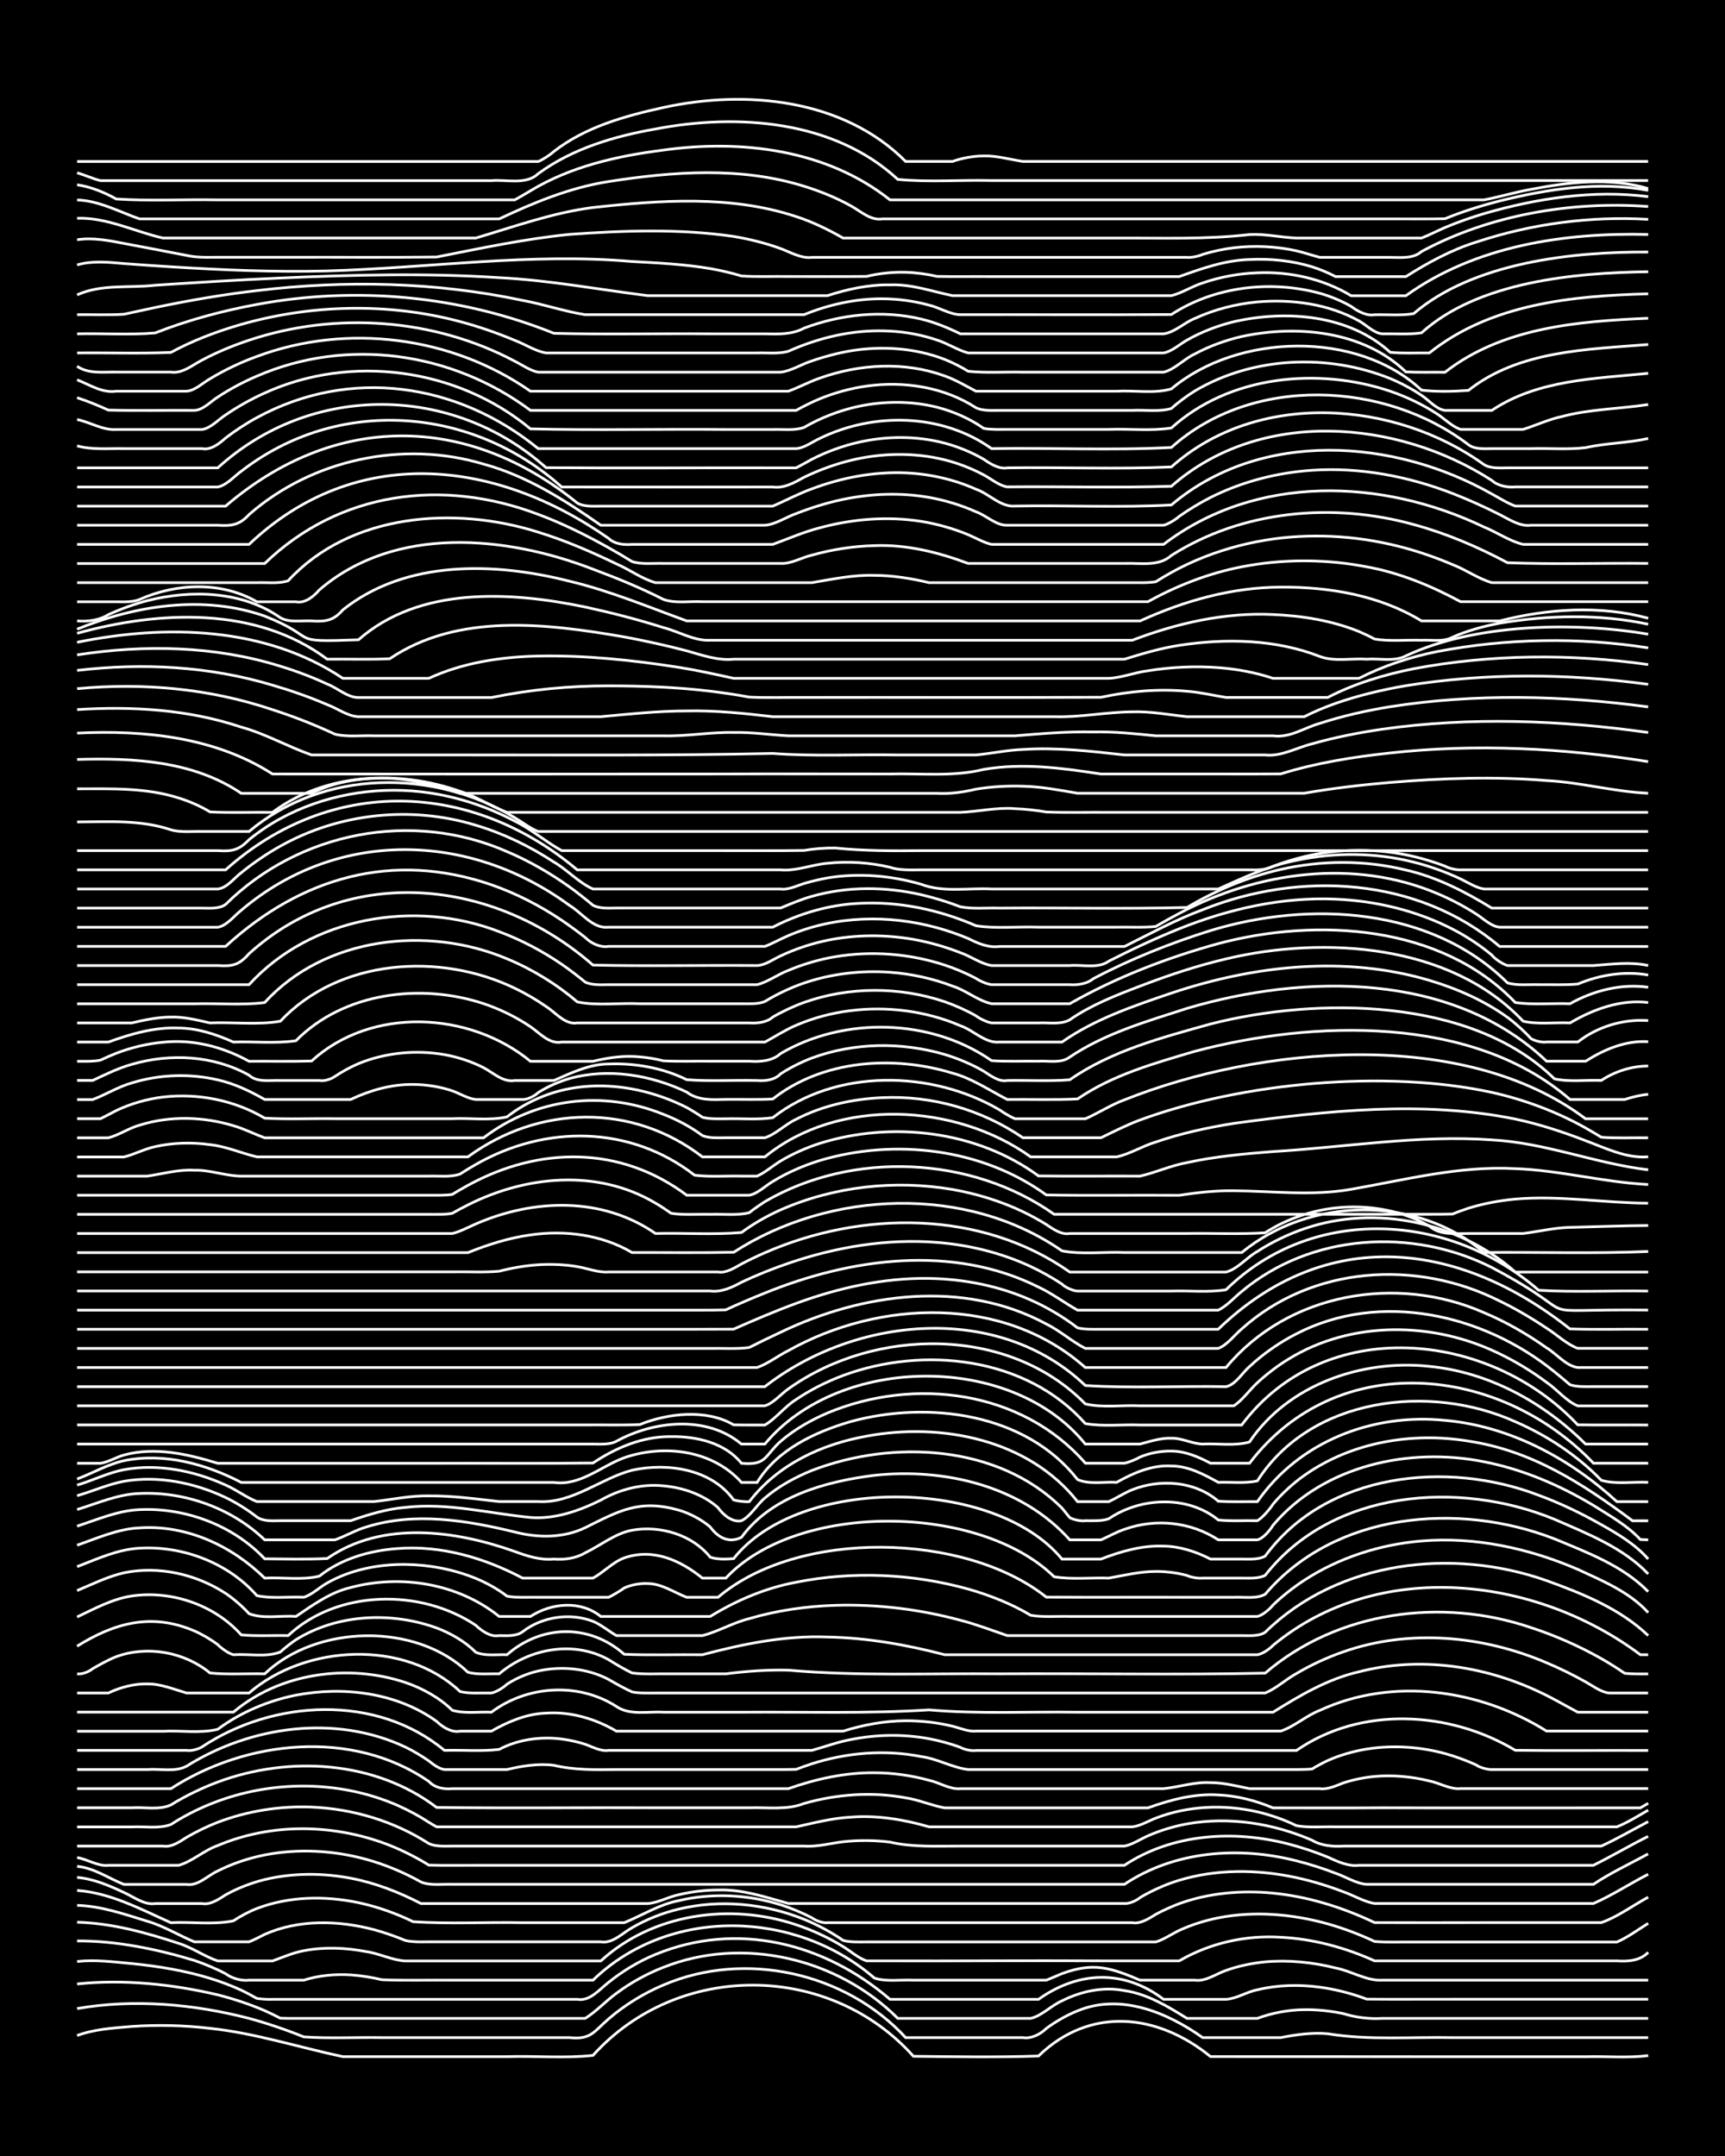<?xml version="1.0" encoding="UTF-8"?><svg id="a" xmlns="http://www.w3.org/2000/svg" width="1920" height="2400" viewBox="0 0 192 240"><defs><style>.b{fill:none;stroke:#fff;stroke-miterlimit:10;stroke-width:.3px;}.c{stroke-width:0px;}</style></defs><rect class="c" x="0" width="192" height="240"/><path class="b" d="M8.58,226.59c1.91-.71,4.08-.84,6.09-1.01,2.87-.2,5.84-.13,8.7.21,5.02.53,9.88,2.11,14.79,3.15,6.08,0,12.19,0,18.27,0,3.16-.1,6.43.21,9.57-.14,9.44-10.48,26.28-10.4,35.67.1,4.62.05,9.3.13,13.92-.03,5.72-5.55,13.24-4.75,19.14.06,9.85.02,19.72,0,29.58.02,4.04,0,8.14,0,12.18,0,2.28-.07,4.7.17,6.96-.13"/><path class="b" d="M8.58,223.59c6.31-1.1,12.96-.51,19.14,1.09,2.03.55,4.14,1.27,6.09,2.06,2.86.2,5.83.03,8.7.08,6.95,0,13.93,0,20.88,0,2.39.26,2.71-.67,4.35-2.08,1.78-1.54,3.92-2.86,6.09-3.77,9.07-3.9,20.3-1.41,26.97,5.85,4.33,0,8.72,0,13.05,0,.93.16,1.97-.38,2.61-1.02,1.01-.75,2.31-1.5,3.48-1.96,4.78-1.98,9.97.17,13.92,2.98,2.87,0,5.83,0,8.7,0,1.68-.33,3.51-.59,5.22-.43,4.58.75,9.29.34,13.92.43,7.24,0,14.51,0,21.75,0"/><path class="b" d="M8.58,220.85c5.17-.55,10.6.02,15.66,1.21,1.74.44,3.58,1.05,5.22,1.76.44.19,1.31.61,1.74.84.44.02,1.31.03,1.74.02,10.72,0,21.46,0,32.19,0,1.2-.73,2.34-1.97,3.48-2.79,1.56-1.17,3.41-2.19,5.22-2.89,8.85-3.53,19.42-1.01,26.1,5.68,4.91,0,9.87,0,14.79,0,1.24-.28,2.31-1.45,3.48-1.95,2.11-1.07,4.62-1.61,6.96-1.14,2.55.37,4.82,1.76,6.96,3.09,2.58,0,5.25,0,7.83,0,1.63-.61,3.48-.95,5.22-.97,1.41-.02,2.97.15,4.35.44,1.37.43,2.92.62,4.35.53,9.85,0,19.73,0,29.58,0"/><path class="b" d="M8.58,218.35c1.99-.23,4.1.05,6.09.23,2.91.29,5.9.78,8.7,1.64,1.12.34,2.42.83,3.48,1.32.45.21,1.31.67,1.74.92.44.07,1.29.13,1.74.1,11.3,0,22.62,0,33.93,0,1.41.25,2.48-1.13,3.48-1.89,1.54-1.25,3.39-2.36,5.22-3.11,9.09-3.74,18.82-1.27,26.1,5h16.53c4.44-3.16,9.52-3.35,13.92,0,2.29,0,4.67,0,6.96,0,1.16-.07,2.34-.85,3.48-1.06,2.24-.55,4.68-.6,6.96-.29,1.74.23,3.58.71,5.22,1.33,3.16.03,6.4,0,9.57.01,7.24,0,14.51,0,21.75,0"/><path class="b" d="M8.58,216.06c4.35-.03,8.89.91,13.05,2.17,1.13.38,2.43.92,3.48,1.48.69.51,1.75.82,2.61.72,1.99,0,4.1,0,6.09,0,1.64-.53,3.51-.7,5.22-.59,1.1.07,2.41.28,3.48.54,2.58.11,5.25.02,7.83.05,5.2,0,10.45,0,15.66,0,8.5-8.23,22.55-7.84,31.32-.24,1.34.45,2.95.16,4.35.24,2.58,0,5.25,0,7.83,0,1.69,0,3.52,0,5.22,0,.44,0,1.3,0,1.74,0,.44-.18,1.31-.54,1.74-.73,3.52-1.3,5.45-.65,8.7.73,1.99,0,4.1,0,6.09,0,1.21.17,2.39-.72,3.48-1.09,1.35-.49,2.92-.81,4.35-.95,2.59-.23,5.31.04,7.83.68,1.73.32,3.44,1.46,5.22,1.36,9.85,0,19.73,0,29.58,0"/><path class="b" d="M8.58,213.98c3.83.09,7.69,1.16,11.31,2.35,1.48.46,2.9,1.47,4.35,1.96,1.4,0,2.95,0,4.35,0,.44,0,1.3,0,1.74,0,1.08-.39,2.34-.94,3.48-1.14,2.26-.44,4.7-.34,6.96.1,1.43.2,2.91.97,4.35,1.04,7.24,0,14.51,0,21.75,0,5.78-5.3,14.44-6.49,21.75-4.03,1.78.59,3.63,1.44,5.22,2.43.79.48,1.73,1.3,2.61,1.59.45,0,1.3,0,1.74,0,8.11.03,16.25-.05,24.36,0,2.87,0,5.83,0,8.7,0,3.4-1.98,7.38-2.88,11.31-2.63,3.59.18,7.18,1.15,10.44,2.63,3.75,0,7.56,0,11.31,0,4.04,0,8.14,0,12.18,0,1.08,0,2.39,0,3.48,0,1.2.08,2.56.01,3.48-.95"/><path class="b" d="M8.58,212.1c2.66.07,5.3.99,7.83,1.77,1.8.52,3.51,1.58,5.22,2.29,1.4,0,2.95,0,4.35,0,.46,0,1.28,0,1.74,0,.47-.18,1.3-.6,1.74-.83,3.8-1.69,8.22-1.57,12.18-.52,1.12.3,2.41.75,3.48,1.2,1.08.25,2.38.12,3.48.15,3.75,0,7.56,0,11.31,0,2.29,0,4.67,0,6.96,0,1.32.22,2.42-.98,3.48-1.57,1.58-.93,3.44-1.66,5.22-2.08,4.59-1.1,9.55-.62,13.92,1.14,1.47.6,3.05,1.44,4.35,2.35.76.22,1.83.17,2.61.17,8.11,0,16.25,0,24.36,0,2.58,0,5.25,0,7.83,0,.84-.23,1.83-.91,2.61-1.28,1.33-.62,2.91-1.12,4.35-1.4,4.02-.79,8.25-.43,12.18.67,1.74.49,3.58,1.18,5.22,1.96,1.39.12,2.96.04,4.35.06,5.2,0,10.45,0,15.66,0,2.28,0,4.68,0,6.96,0,1.17-.5,2.41-1.41,3.48-2.08"/><path class="b" d="M8.58,210.44c3.71.26,7.11,2.1,10.44,3.59,2.28-.12,4.73.26,6.96-.21.75-.5,1.77-1.05,2.61-1.37,3.57-1.37,7.59-1.43,11.31-.65,2.07.44,4.19,1.19,6.09,2.12,4.02.27,8.14.03,12.18.11,3.75,0,7.56,0,11.31,0,1.99-.81,3.94-2.06,6.09-2.46,3.7-.88,7.69-.67,11.31.46,1.13.36,2.43.9,3.48,1.45.41.31,1.22.62,1.74.55,3.46,0,6.98,0,10.44,0,7.82,0,15.67,0,23.49,0,.89.17,1.89-.48,2.61-.93.74-.41,1.82-.89,2.61-1.19,3.31-1.2,6.95-1.51,10.44-1.17,3.91.38,7.77,1.59,11.31,3.28,4.04.02,8.14,0,12.18,0,4.33,0,8.72,0,13.05,0,1.81-.63,3.53-1.92,5.22-2.83"/><path class="b" d="M8.58,208.99c1.81.15,3.6.91,5.22,1.68,1.08.48,2.23,1.41,3.48,1.23,1.7,0,3.52,0,5.22,0,.93.17,1.88-.5,2.61-.97,1.32-.74,2.88-1.34,4.35-1.7,3.11-.75,6.44-.75,9.57-.15,2.72.51,5.38,1.55,7.83,2.82,6.08,0,12.19,0,18.27,0,2.29,0,4.67,0,6.96,0,1.15-.08,2.36-.77,3.48-.99,1.37-.33,2.94-.52,4.35-.52,2.69-.1,5.29.8,7.83,1.5,4.04,0,8.14,0,12.18,0,8.4,0,16.83,0,25.23,0,.51.05,1.36-.32,1.74-.66,1.03-.62,2.34-1.23,3.48-1.64,4.15-1.46,8.75-1.56,13.05-.75,2.04.38,4.15,1,6.09,1.75,1.1.38,2.32,1.12,3.48,1.3,4.04,0,8.14,0,12.18,0,4.04,0,8.14,0,12.18,0,2.06-.89,4.08-2.23,6.09-3.25"/><path class="b" d="M8.58,207.76c1.88.16,3.52,1.34,5.22,2.01,2.29,0,4.67,0,6.96,0,1.29.2,2.38-1.01,3.48-1.5,1.61-.82,3.45-1.43,5.22-1.78,3.72-.73,7.66-.52,11.31.49,2.08.57,4.21,1.46,6.09,2.52,1.04.43,2.38.22,3.48.26,7.53,0,15.09,0,22.62,0,17.39,0,34.8,0,52.19,0,5.58-3.73,12.74-4.26,19.14-2.62,1.42.35,2.98.85,4.35,1.38,1.1.37,2.3,1.16,3.48,1.24,8.4,0,16.83,0,25.23,0,1.9-1.28,4.09-2.29,6.09-3.39"/><path class="b" d="M8.58,206.78c1.14.17,2.31,1,3.48.86,2.58,0,5.25,0,7.83,0,1.51-.42,2.85-1.69,4.35-2.2,2.72-1.16,5.74-1.78,8.7-1.86,3.54-.1,7.15.54,10.44,1.84,1.46.58,3.02,1.37,4.35,2.2,1.69.05,3.52.01,5.22.02,24.06,0,48.14,0,72.2,0,5.33-3.54,12.2-3.95,18.27-2.37,1.43.37,2.99.89,4.35,1.45,1.05.48,2.29,1.07,3.48.92,6.08,0,12.19,0,18.27,0,2.58,0,5.25,0,7.83,0,2.01-1,4.07-2.21,6.09-3.22"/><path class="b" d="M8.58,205.5c3.17,0,6.4,0,9.57,0,.93.17,1.88-.5,2.61-.97,1.06-.62,2.34-1.24,3.48-1.68,3.3-1.26,6.91-1.83,10.44-1.69,4.59.19,9.19,1.57,13.05,4.06.76.36,1.8.28,2.61.28,1.4,0,2.95,0,4.35,0,11.59,0,23.2,0,34.8,0,1.42.11,2.95-.31,4.35-.48,1.69-.19,3.53-.18,5.22.04,2.55.59,5.23.43,7.83.44,3.46,0,6.98,0,10.44,0,2.58,0,5.25,0,7.83,0,.85-.15,1.83-.8,2.61-1.14,1.33-.59,2.91-1.07,4.35-1.33,4.67-.84,9.59-.06,13.92,1.82.99.61,2.34.73,3.48.65,1.39,0,2.96,0,4.35,0,5.49,0,11.03,0,16.53,0,2.58,0,5.25,0,7.83,0,1.74-.79,3.53-1.84,5.22-2.72"/><path class="b" d="M8.58,203.37c1.99,0,4.1,0,6.09,0,1.4-.08,3.02.23,4.35-.27,1.86-1.21,3.98-2.21,6.09-2.9,5.89-1.94,12.48-1.86,18.27.41,1.14.44,2.43,1.08,3.48,1.7.45.28,1.28.81,1.74,1.05.45,0,1.29,0,1.74,0,8.98,0,17.99,0,26.97,0,3.75,0,7.56,0,11.31,0,1.97-.44,4.06-.98,6.09-1.08,2.92-.23,5.9.26,8.7,1.08,3.46,0,6.98,0,10.44,0,2.87,0,5.83,0,8.7,0,1.09,0,2.39,0,3.48,0,.84-.08,1.83-.67,2.61-.97,3.56-1.38,7.6-1.55,11.31-.7,1.44.33,3.02.88,4.35,1.54,1.37.25,2.96.09,4.35.13,4.91,0,9.88,0,14.79,0,3.75,0,7.56,0,11.31,0,1.69,0,3.53,0,5.22,0,1.15-.46,2.41-1.24,3.48-1.86"/><path class="b" d="M8.58,201.24c1.99,0,4.1,0,6.09,0,1.39-.1,3.05.28,4.35-.32,1.61-1,3.45-1.89,5.22-2.55,7.91-2.95,17.51-2.39,24.36,2.83,8.4.11,16.83,0,25.23.04,3.17,0,6.4,0,9.57,0,2.01-.07,4.18.28,6.09-.48,3.64-1.04,7.58-1.33,11.31-.63,1.44.21,2.93.87,4.35,1.12,1.99,0,4.1,0,6.09,0,5.49,0,11.03,0,16.53,0,2.49-.9,5.16-1.61,7.83-1.44,2.06.08,4.19.63,6.09,1.44,4.04,0,8.14.02,12.18-.01,9.56.03,19.15,0,28.71.01l.87-.51"/><path class="b" d="M8.58,199.11h10.44c8.4-5.44,20.21-6.67,28.71-.81.67.73,1.67.89,2.61.81.78,0,1.83,0,2.61,0,2.29,0,4.67,0,6.96,0,7.24,0,14.51,0,21.75,0,1.99,0,4.1,0,6.09,0,3.05-1.08,6.32-1.8,9.57-1.77,2.02,0,4.15.3,6.09.84,1.12.23,2.32,1.04,3.48.93,4.04,0,8.14,0,12.18,0,3.46,0,6.98,0,10.44,0,1.7-.17,3.48-.78,5.22-.67,1.42-.01,2.97.39,4.35.67,2.58,0,5.25,0,7.83,0,.83.13,1.86-.35,2.61-.64,1.05-.35,2.37-.62,3.48-.72,2-.18,4.14.01,6.09.5,1.11.21,2.33.97,3.48.85,6.95,0,13.93,0,20.88,0"/><path class="b" d="M8.58,196.98c2.58,0,5.25,0,7.83,0,1.4-.11,3.07.31,4.35-.37,7.15-4.49,16.59-5.8,24.36-2.13.82.39,1.87,1.02,2.61,1.54.45.37,1.15.89,1.74.96,2.29,0,4.67,0,6.96,0,1.67-.4,3.5-.7,5.22-.47,2.26.54,4.65.5,6.96.47,2.87,0,5.83,0,8.7,0,2.58,0,5.25,0,7.83,0,1.09,0,2.39.01,3.48-.02.43-.17,1.3-.48,1.74-.62,3.9-1.25,8.15-1.6,12.18-.8,1.78.23,3.52,1.25,5.22,1.44,4.62,0,9.3,0,13.92,0,7.53,0,15.09,0,22.62,0,.41.01,1.32-.02,1.74-.06.39-.26,1.31-.74,1.74-.94,1.33-.6,2.91-1.05,4.35-1.28,2.87-.46,5.9-.26,8.7.5,1.12.31,2.43.78,3.48,1.27.32.27,1.31.54,1.74.51,5.79,0,11.61,0,17.4,0"/><path class="b" d="M8.58,194.85c2.87,0,5.83,0,8.7,0,1.09,0,2.39,0,3.48,0,.5.09,1.32-.13,1.74-.4,7.93-5.28,19.42-5.9,26.97.4,1.99-.06,4.11.13,6.09-.11,1.83-.98,4.03-1.36,6.09-1.24,1.12.07,2.42.32,3.48.67.79.27,1.75.82,2.61.68,6.37,0,12.77,0,19.14,0,1.09,0,2.39,0,3.48,0,1.4-.39,2.92-.95,4.35-1.21,2.84-.57,5.85-.62,8.7-.09,1.11.21,2.42.56,3.48.96.41.24,1.27.43,1.74.35,11.88,0,23.78,0,35.67,0,7.15-4.97,17.07-4.41,24.36-.02,4.91.06,9.88,0,14.79.02"/><path class="b" d="M8.58,192.72c3.17,0,6.4,0,9.57,0,1.98-.11,4.16.26,6.09-.22,2.54-1.89,5.6-3.18,8.7-3.8,5.29-1.01,11.22-.29,15.66,2.92.67.64,1.64,1.27,2.61,1.09,1.09,0,2.39,0,3.48,0,1.85-1.06,3.93-1.94,6.09-2.01,2.73-.19,5.49.63,7.83,2.01,1.4,0,2.95,0,4.35,0,6.95,0,13.93,0,20.88,0,2.22-.7,4.63-1.15,6.96-1.16,1.71-.01,3.56.2,5.22.61.78.19,1.79.63,2.61.54,7.82,0,15.67,0,23.49,0,3.46,0,6.98,0,10.44,0,1.5-.5,2.86-1.74,4.35-2.31,8.09-3.74,17.8-2.35,25.23,2.31h11.31"/><path class="b" d="M8.58,190.59h17.4c5.18-4.38,12.78-5.42,19.14-3.3,1.88.64,3.8,1.69,5.22,3.09,1.35.41,2.96.15,4.35.22,3.99-2.99,9.68-3.36,13.92-.64,1.5,1.03,3.51.53,5.22.64,2.87,0,5.83,0,8.7,0,6.95-.05,13.95.18,20.88-.26,5.48.48,11.03.18,16.53.26,7.24,0,14.51,0,21.75,0,2.98-1.86,6.1-3.71,9.57-4.5,6.65-1.73,13.83-.7,20.01,2.21,1.44.65,2.96,1.56,4.35,2.29,2.58,0,5.25,0,7.83,0"/><path class="b" d="M8.58,188.46c1.09,0,2.39,0,3.48,0,1.31-.63,2.89-1.05,4.35-1.01,1.47-.02,2.97.61,4.35,1.01,2.29,0,4.67,0,6.96,0,6.27-5.42,17.32-6,23.49-.16,1.08.26,2.38.13,3.48.16.54-.09,1.36-.61,1.74-.98,1.01-.66,2.3-1.21,3.48-1.47,2.59-.58,5.47-.3,7.83.94.77.45,1.8,1.03,2.61,1.39.78.16,1.82.12,2.61.12,15.07,0,30.16,0,45.23,0,7.53,0,15.09,0,22.62,0,1.21-.47,2.35-1.55,3.48-2.16,1.61-.96,3.45-1.81,5.22-2.42,7.33-2.58,15.54-1.82,22.62,1.21,1.43.6,3,1.37,4.35,2.13.74.41,1.73,1.16,2.61,1.24,1.39,0,2.96,0,4.35,0"/><path class="b" d="M8.58,186.33c.53.08,1.34-.24,1.74-.58.76-.44,1.8-1.02,2.61-1.33,3.46-1.28,7.6-.53,10.44,1.81,1.98.21,4.1.05,6.09.1,5.76-5.5,16.83-5.75,22.62-.18,1.07.3,2.39.15,3.48.18,3.32-2.83,8.27-3.76,12.18-1.58.76.48,1.8,1.1,2.61,1.48,1.39.19,2.95.07,4.35.1,1.99,0,4.1,0,6.09,0,2.27-.3,4.67-.47,6.96-.41,7.8.69,15.66.34,23.49.41,9.85-.07,19.74.14,29.58-.08,8.04-6.91,19.68-8.45,29.58-5.07,2.69.87,5.37,2.06,7.83,3.45.79.45,1.86,1.12,2.61,1.64.77.09,1.84.07,2.61.07"/><path class="b" d="M8.58,183.25c4.2-2.62,8.32-3.73,13.05-1.7.83.35,1.89.98,2.61,1.53.38.39,1.2.99,1.74,1.12,1.69-.12,3.62.31,5.22-.3.41-.38,1.27-1.07,1.74-1.37,4.61-2.87,10.62-3.14,15.66-1.31,1.55.58,3.18,1.52,4.35,2.7,1.03.46,2.38.23,3.48.28,3.86-3.37,9.19-3.46,13.05-.05,2.87.12,5.83.02,8.7.05,4.53-1.2,9.2-2.16,13.92-1.97,4.4.08,8.8.86,13.05,1.97,5.2,0,10.45,0,15.66,0,4.33,0,8.72,0,13.05,0,1.39,0,2.96,0,4.35,0,.43,0,1.31,0,1.74,0,.55-.07,1.37-.64,1.74-1.04,11.71-9.72,29.21-7.71,40.89,1.04h.87"/><path class="b" d="M8.58,180c1.92-.92,3.95-2.02,6.09-2.34,4.41-.64,9.2.98,12.18,4.33,1.69.16,3.53.04,5.22.08,5.49-5.14,14.76-5.26,20.88-1.15.65.62,1.66,1.34,2.61,1.15.82.01,1.91.1,2.61-.43,2.16-1.68,5.27-2.14,7.83-1.16.85.34,1.82,1.14,2.61,1.59,3.17,0,6.4,0,9.57,0,1.75-.44,3.45-1.46,5.22-1.89,3.08-.91,6.36-1.38,9.57-1.48,4.67-.14,9.41.44,13.92,1.66,1.73.44,3.53,1.13,5.22,1.71,1.99,0,4.1,0,6.09,0,4.91,0,9.87,0,14.79,0,1.69,0,3.53,0,5.22,0,.81,0,1.9.1,2.61-.37,8.13-7.99,20.85-9.45,31.32-5.75,4.01,1.45,8.19,3.13,11.31,6.12"/><path class="b" d="M8.58,177.06c1.67-.7,3.44-1.58,5.22-1.98,3.86-.8,8.03.15,11.31,2.29.86.57,1.92,1.49,2.61,2.26,1.6.62,3.53.18,5.22.31,1.88-1.27,3.83-2.7,6.09-3.22,5.6-1.5,11.97-.45,16.53,3.22,1.09,0,2.39,0,3.48,0,2.34-1.51,5.56-1.82,7.83,0,4.04,0,8.14,0,12.18,0,2.93-1.8,6.18-3.18,9.57-3.81,6.31-1.26,12.95-.96,19.14.76,2.39.68,4.83,1.64,6.96,2.92,1.38.24,2.96.09,4.35.13,6.95,0,13.93,0,20.88,0,.57-.12,1.39-.82,1.74-1.27,1-.97,2.31-2,3.48-2.76,3.87-2.52,8.45-3.99,13.05-4.37,5.94-.5,11.96.81,17.4,3.16,2.74,1.27,5.76,2.52,7.83,4.81"/><path class="b" d="M8.58,174.4c2.23-.86,4.54-1.94,6.96-2.06,4.81-.28,9.86,1.63,13.05,5.28,1.66.37,3.53.1,5.22.18.9-.26,1.81-1.15,2.61-1.59,2.61-1.48,5.72-2.09,8.7-2.06,2.65.03,5.38.55,7.83,1.55,1.17.48,2.48,1.2,3.48,1.98,1.08.21,2.39.1,3.48.13,2.58,0,5.25,0,7.83,0,.46-.21,1.33-.74,1.74-1.04.73-.35,1.81-.54,2.61-.49,1.56,0,2.96,1,4.35,1.53,1.09,0,2.39,0,3.48,0,8.93-7.61,27.46-7.25,36.54-.02,5.2.04,10.45,0,15.66.02,1.69,0,3.52,0,5.22,0,1.1-.06,2.47.21,3.48-.34,7.76-9.13,21.51-10.33,32.19-6.17,3.64,1.51,7.64,3,10.44,5.88"/><path class="b" d="M8.58,172.01c2.24-.78,4.55-1.83,6.96-1.93,5.22-.35,10.25,1.98,13.92,5.59,1.98-.11,4.16.26,6.09-.22,2.44-1.95,5.63-2.85,8.7-3.07,4.85-.38,9.67,1.04,13.92,3.29,2.58,0,5.25,0,7.83,0,1.15-.62,2.24-1.8,3.48-2.25,3.21-1.11,6.21.25,8.7,2.25h2.61c8.01-8.57,28.26-8.28,36.54-.15,1.96.33,4.1.08,6.09.15,1.69-.31,3.5-.74,5.22-.74,1.11-.01,2.42.15,3.48.45.42.2,1.28.35,1.74.29,1.39,0,2.96,0,4.35,0,.8,0,1.88.08,2.61-.31,7.47-9.54,21.56-10.62,32.19-6.24,3.62,1.58,7.69,3.17,10.44,6.09"/><path class="b" d="M8.58,169.89c2.25-.73,4.56-1.75,6.96-1.84,5.09-.24,10.4,1.73,13.92,5.47,2.28.02,4.68.08,6.96-.03,6.1-4.25,14.25-3.14,20.88-.78,1.36.51,2.88.99,4.35.84,1.16.1,2.46-.08,3.48-.69,1.7-.81,3.33-2.17,5.22-2.52,3.12-.55,6.68.48,8.7,3,.76.27,1.82.23,2.61.16,7.32-9.28,29.06-9.04,36.54.05,1.4,0,2.95,0,4.35,0,2.19-.85,4.58-1.54,6.96-1.44,1.79.02,3.64.62,5.22,1.44,1.09,0,2.39,0,3.48,0,.8,0,1.88.09,2.61-.33,6.81-9.3,20.25-10.7,30.45-6.77,2.38.87,4.76,2.02,6.96,3.27,1.84,1.03,3.82,2.21,5.22,3.83"/><path class="b" d="M8.58,168.04c2.26-.69,4.56-1.72,6.96-1.79,5.05-.23,10.26,1.65,13.92,5.16,2.58,0,5.25,0,7.83,0,1.12-.39,2.34-1.1,3.48-1.43,5.39-1.7,11.16-.74,16.53.56,2.57.67,5.39.69,7.83-.48,3.79-1.88,6.04-3.2,10.44-1.95,1.2.35,2.53,1.05,3.48,1.87.86,1.16,2.05,1.86,3.48,1.15,3.34-4.59,9.41-6.22,14.79-6.9,7.82-.83,16.36,1.16,21.75,7.18,1.09,0,2.39,0,3.48,0,.79-.34,1.79-.91,2.61-1.17,3.46-1.24,7.36-.84,10.44,1.17,1.4,0,2.95,0,4.35,0,.65-.14,1.42-1.08,1.74-1.62,5.61-6.66,15.19-8.74,23.49-7.07,4.3.84,8.44,2.61,12.18,4.86,1.77,1.12,3.79,2.24,5.22,3.8l.87.03"/><path class="b" d="M8.58,166.5c1.71-.49,3.47-1.28,5.22-1.61,3.82-.65,7.84.16,11.31,1.81,1.16.56,2.47,1.37,3.48,2.17.72.51,1.78.42,2.61.41,2.58,0,5.25,0,7.83,0,1.94-.67,4.03-1.32,6.09-1.48,4.67-.55,9.3.67,13.92,1.12,2.72.22,5.43-.74,7.83-1.93,2.08-1.19,4.55-1.84,6.96-1.59,2.17.19,4.45.96,6.09,2.43.54.77,1.59,1.68,2.61,1.45,1.01-.48,1.76-1.84,2.61-2.53,1.5-1.29,3.39-2.32,5.22-3.06,9-3.47,20.72-2.9,27.84,4.18,0,0,.87,1.07.87,1.07.41.23,1.27.42,1.74.34.78,0,1.86.06,2.61-.22,3.53-2.4,8.78-2.64,12.18.14,1.39.15,2.96.05,4.35.08.56-.31,1.4-1.3,1.74-1.84.96-1.14,2.26-2.35,3.48-3.2,5.23-3.7,12-4.86,18.27-3.82,7.03,1.05,12.71,4.72,18.27,8.87h1.74"/><path class="b" d="M8.58,165.32c1.71-.51,3.46-1.38,5.22-1.72,3.81-.69,7.82.12,11.31,1.71,1.14.49,2.33,1.39,3.48,1.84,1.69,0,3.52,0,5.22,0,2.58,0,5.25,0,7.83,0,1.99-.22,4.07-.68,6.09-.63,2.59-.03,5.26.34,7.83.63,1.39,0,2.96,0,4.35,0,3.8.23,6.92-2.56,10.44-3.49,3.92-.86,8.83-.15,11.31,3.31.43.13,1.29.23,1.74.19,3.17-4.13,8.01-6.39,13.05-7.29,8.33-1.56,18.04.37,23.49,7.29,1.09,0,2.39,0,3.48,0,.79-.37,1.8-1.01,2.61-1.33,3.11-1.23,6.98-.96,9.57,1.28,1.39.1,2.96.04,4.35.05,4.66-6.72,12.86-9.87,20.88-9.05,7.2.64,13.87,4.22,19.14,9.05h3.48"/><path class="b" d="M8.58,164.64c1.71-.64,3.43-1.65,5.22-2.04,4.45-.91,9.1.36,13.05,2.42,3.17,0,6.4,0,9.57,0,8.4,0,16.83,0,25.23,0,2.92.41,5.24-1.8,7.83-2.75,4.42-1.53,9.83-.86,13.05,2.75h1.74c2.24-3.66,6.45-5.62,10.44-6.78,8.61-2.35,19.46-.94,25.23,6.46,1.31.58,2.96.22,4.35.31,1.84-1.04,3.93-1.95,6.09-1.82,1.88,0,3.63.94,5.22,1.82,1.39-.05,2.98.14,4.35-.16,5.95-9.33,19.17-10.9,28.71-6.59,3.53,1.53,6.89,3.74,9.57,6.52,1.63.48,3.53.14,5.22.23"/><path class="b" d="M8.58,162.89c.78,0,1.83,0,2.61,0,.83-.12,1.8-.7,2.61-.92,3.46-.95,7.1-.1,10.44.92,7.82,0,15.67,0,23.49,0,6.08-.02,12.19.04,18.27-.03,2.57-1.72,5.56-2.98,8.7-2.94,2.82-.04,5.99.68,7.83,2.97,2.81.27,2.57-.85,4.35-2.44,1.51-1.31,3.39-2.38,5.22-3.16,9.67-4.04,21.64-2.53,28.71,5.59,1.39,0,2.95,0,4.35,0,.47-.09,1.33-.44,1.74-.69,1.04-.44,2.35-.69,3.48-.66,1.51,0,3.04.65,4.35,1.35,1.39,0,2.96,0,4.35,0,9.76-12.79,27.82-10.96,38.28,0h6.09"/><path class="b" d="M8.58,160.75c17.68,0,35.38,0,53.06,0,1.39,0,2.96,0,4.35,0,.8,0,1.88.09,2.61-.31,4.15-2.29,10.09-2.92,13.92.31h2.61c8.27-9.96,27.46-10.2,35.67,0,1.99,0,4.1,0,6.09,0,1.08-.29,2.35-.7,3.48-.65,1.15-.04,2.35.63,3.48.65,1.69-.09,3.58.24,5.22-.23,4.29-6.39,12.54-9.23,20.01-8.42,6.62.64,12.73,4,17.4,8.65h6.96"/><path class="b" d="M8.58,158.62c18.84,0,37.7,0,56.54,0,1.99-.02,4.1.05,6.09-.04,1.61-.66,3.48-1.07,5.22-1.13,1.76-.06,3.7.24,5.22,1.16,1.09.03,2.39.02,3.48.02,1.23-.71,2.26-2.1,3.48-2.84,1.58-1.08,3.43-2,5.22-2.67,8.96-3.33,20.4-2.08,26.97,5.35,1.96.35,4.1.08,6.09.16,3.75,0,7.56,0,11.31,0,9.21-12.32,27.52-10.56,37.41-.02,2.58.04,5.25,0,7.83.02"/><path class="b" d="M8.58,156.49c20,0,40.02,0,60.02,0,3.75,0,7.56,0,11.31,0,1.69,0,3.53,0,5.22,0,.95-.28,1.82-1.33,2.61-1.88,9.6-6.87,24.53-7.06,33.06,1.67,1.94.46,4.11.11,6.09.21,3.46,0,6.98,0,10.44,0,.93-.59,1.81-1.83,2.61-2.56,1.01-.94,2.3-1.93,3.48-2.64,7.04-4.33,16.17-4.19,23.49-.59,1.79.86,3.63,1.98,5.22,3.17,1.14.76,2.2,2.11,3.48,2.63,2.58,0,5.25,0,7.83,0"/><path class="b" d="M8.58,154.36h76.55c10.06-7.85,25.98-9.39,35.67-.13,5.18.34,10.46.03,15.66.13,1.08-.22,1.82-1.56,2.61-2.23,1.51-1.42,3.37-2.71,5.22-3.65,9.31-4.83,20.82-2.2,28.71,4.21.44.35,1.32,1.08,1.74,1.45.75.27,1.83.21,2.61.21,1.99,0,4.1,0,6.09,0"/><path class="b" d="M8.58,152.23c19.71,0,39.44,0,59.15,0,3.75,0,7.56,0,11.31,0,1.69,0,3.53,0,5.22,0,1.18-.4,2.37-1.33,3.48-1.88,10.16-5.69,24-6.18,33.06,1.88h15.66c6.89-8.32,19-10.4,28.71-6.11,2.43,1.01,4.82,2.39,6.96,3.91,1.11.66,2.16,2.02,3.48,2.2,2.58,0,5.25,0,7.83,0"/><path class="b" d="M8.58,150.1c20,0,40.02,0,60.02,0,3.46,0,6.98,0,10.44,0,1.4-.03,2.96.09,4.35-.1,1.08-.55,2.38-1.18,3.48-1.69,9.12-4.39,20.38-5.91,29.58-.93,1.49.72,2.88,1.98,4.35,2.72,2.28,0,4.67,0,6.96,0,2.58,0,5.25,0,7.83,0,.98-.35,1.83-1.51,2.61-2.16,7.83-7.05,19.47-7.78,28.71-3.12,1.76.85,3.6,1.93,5.22,3.02,1.1.68,2.25,1.81,3.48,2.25,2.58,0,5.25,0,7.83,0"/><path class="b" d="M8.58,147.97c22.9,0,45.82,0,68.72,0,1.39,0,2.96,0,4.35-.01,2.26-1,4.64-2.02,6.96-2.87,4.71-1.73,9.75-2.86,14.79-2.78,3.86.06,7.78.83,11.31,2.4,1.81.8,3.66,1.89,5.22,3.1.75.2,1.84.16,2.61.16,4.33,0,8.72,0,13.05,0,11.98-11.55,26.69-9.91,39.15-.04,2.87.1,5.83.01,8.7.04"/><path class="b" d="M8.58,145.84c19.13,0,38.28,0,57.41,0,4.04,0,8.14,0,12.18,0,.78,0,1.83,0,2.61-.03,1.38-.64,2.94-1.31,4.35-1.87,9.57-3.9,20.9-5.45,30.45-.67,1.48.68,2.93,1.78,4.35,2.57,2.58,0,5.25,0,7.83,0,2.58,0,5.25,0,7.83,0,.92-.41,1.83-1.45,2.61-2.07,7.71-6.47,18.98-7.15,27.84-2.68,11.4,6.03,2.79,4.59,17.4,4.74"/><path class="b" d="M8.58,143.71c23.48,0,46.98,0,70.46,0,1.22.17,2.45-.4,3.48-.97,1.65-.78,3.49-1.52,5.22-2.11,5.28-1.81,10.94-2.77,16.53-2.33,3.58.28,7.18,1.16,10.44,2.68,1.13.53,2.44,1.26,3.48,1.95.31.35,1.26.78,1.74.79,3.46,0,6.98,0,10.44,0,1.99-.07,4.13.18,6.09-.15,9.68-9.5,24.88-8.59,34.8.06,4.03.24,8.14.02,12.18.09"/><path class="b" d="M8.58,141.58c13.91,0,27.84,0,41.76,0,1.69-.03,3.53.08,5.22-.07,1.37-.36,2.94-.63,4.35-.72,1.4-.09,2.97-.03,4.35.21,1.1.18,2.35.69,3.48.59,4.04,0,8.14,0,12.18,0,.89.17,1.87-.48,2.61-.89.75-.4,1.82-.91,2.61-1.25,10.79-4.72,24.07-4.79,33.93,2.15,5.79,0,11.61,0,17.4,0,1.29-.33,2.33-1.66,3.48-2.29,1.58-1.03,3.43-1.92,5.22-2.53,7.95-2.74,17.22-.74,23.49,4.82h14.79"/><path class="b" d="M8.58,139.44c9.85,0,19.73,0,29.58,0,4.62,0,9.3,0,13.92,0,2.21-.89,4.59-1.65,6.96-1.97,3.84-.56,7.94-.03,11.31,1.96,3.75-.01,7.56.05,11.31-.03,10.7-6.93,25.91-7.54,36.54-.16,2.24.44,4.68.09,6.96.19,4.33,0,8.72,0,13.05,0,7.58-6.22,19.45-6.43,26.97,0,6.07-.07,12.2.15,18.27-.12"/><path class="b" d="M8.58,137.31c11.01,0,22.04,0,33.06,0,1.99,0,4.1,0,6.09,0,.77,0,1.84,0,2.61,0,.83-.18,1.84-.73,2.61-1.06,6.43-2.81,14.07-3.06,20.01,1.06,3.16-.08,6.42.16,9.57-.11,1.3-.97,2.87-1.86,4.35-2.52,5.96-2.62,12.73-3.37,19.14-2.27,2.67.47,5.38,1.3,7.83,2.47.8.38,1.86.96,2.61,1.43.72.49,1.69,1.18,2.61,1,4.33,0,8.72,0,13.05,0,2.87-.05,5.84.11,8.7-.08,2.07-1.35,4.52-2.26,6.96-2.65,3.82-.6,7.93-.03,11.31,1.9,1.17,1.05,2.9.83,4.35.83,1.99,0,4.1,0,6.09,0,1.69-.21,3.5-.65,5.22-.68,2.87-.07,5.83-.19,8.7-.21"/><path class="b" d="M8.58,135.18c11.01,0,22.04,0,33.06,0,1.99,0,4.1,0,6.09,0,.78,0,1.84.04,2.61-.12.43-.25,1.29-.71,1.74-.93,6.48-3.28,14.46-4.03,20.88-.2.45.25,1.32.83,1.74,1.13,1.38.22,2.96.08,4.35.12,1.39-.06,2.99.16,4.35-.19.4-.33,1.3-.95,1.74-1.23,9.75-5.68,22.97-5.11,32.19,1.41,13.91,0,27.84,0,41.75,0,.77,0,1.84,0,2.61-.03.42-.18,1.3-.5,1.74-.64,1.65-.52,3.5-.86,5.22-1.02,4.92-.43,9.87.43,14.79.46"/><path class="b" d="M8.58,133.05c11.01,0,22.04,0,33.06,0,1.99,0,4.1,0,6.09,0,.78,0,1.84.03,2.61-.09.42-.27,1.3-.77,1.74-1.01,7.93-4.35,16.97-4.44,24.36,1.1,2.29,0,4.67,0,6.96,0,.93-.17,1.82-1.07,2.61-1.53,1.59-.98,3.44-1.78,5.22-2.33,8.37-2.5,18.09-1.36,25.23,3.83,4.91.09,9.88,0,14.79.04,1.98-.31,4.08-.54,6.09-.51,4.33.04,8.74.6,13.05-.16,6.03-1.06,12.09-2.64,18.27-2.3,4.96.18,9.83,1.52,14.79,1.77"/><path class="b" d="M8.58,130.92c2.58,0,5.25,0,7.83,0,1.69-.25,3.49-.76,5.22-.65,1.73-.06,3.51.65,5.22.65,4.91,0,9.87,0,14.79,0,1.99,0,4.1,0,6.09,0,1.1-.04,2.43.15,3.48-.23.42-.28,1.3-.81,1.74-1.06,7.75-4.44,17.19-4.38,24.36,1.19,1.68.21,3.53.06,5.22.1.44,0,1.3,0,1.74,0,.86-.37,1.81-1.2,2.61-1.68,1.32-.79,2.89-1.49,4.35-1.96,8.05-2.52,17.49-1.42,24.36,3.62,3.75.05,7.56,0,11.31.02,1.72-.39,3.47-1.19,5.22-1.5,3.12-.69,6.39-.98,9.57-1.23,8.1-.48,16.23-1.89,24.36-1.3,5.93.31,11.53,2.63,17.4,3.33"/><path class="b" d="M8.58,128.79c1.69,0,3.52,0,5.22,0,1.12-.27,2.34-.92,3.48-1.15,1.96-.45,4.1-.5,6.09-.22,1.76.18,3.52.96,5.22,1.36,1.99,0,4.1,0,6.09,0,5.79,0,11.61,0,17.4,0,7.88-5.77,18.29-6.02,26.1,0h6.96c8.13-6.66,21.25-5.99,29.58,0,3.17,0,6.4,0,9.57,0,1.46-.31,2.91-1.23,4.35-1.65,2.8-.97,5.78-1.61,8.7-2.08,10.33-1.4,21.01-2.57,31.32-.48,2.64.56,5.31,1.43,7.83,2.41,2.22.82,4.53,2,6.96,1.79"/><path class="b" d="M8.58,126.66c1.09,0,2.39,0,3.48,0,1.15-.29,2.33-1.1,3.48-1.41,3.36-1.06,7.08-.96,10.44.06,1.13.32,2.38.95,3.48,1.35,2.58,0,5.25,0,7.83,0,5.49,0,11.03,0,16.53,0,5.8-4.43,13.27-5.35,20.01-2.62,1.49.57,3.08,1.41,4.35,2.37.76.31,1.81.25,2.61.24,1.4,0,2.95,0,4.35,0,1.22-.39,2.31-1.53,3.48-2.06,2.93-1.52,6.29-2.26,9.57-2.4,5.54-.26,11.09,1.33,15.66,4.46,2.87,0,5.83,0,8.7,0,1.38-.67,2.91-1.45,4.35-1.98,11.36-4.18,27.3-5.63,39.14-3.07,3.62.81,7.2,2.14,10.44,3.96.42.25,1.33.76,1.74,1.03,1.69.14,3.53.04,5.22.07"/><path class="b" d="M8.58,124.53c.78,0,1.83,0,2.61,0,.45-.22,1.3-.67,1.74-.9,1.6-.77,3.46-1.3,5.22-1.51,3.87-.45,7.95.35,11.31,2.35,2.57.15,5.25.02,7.83.06,4.33,0,8.72,0,13.05,0,1.98-.1,4.15.24,6.09-.2,1-.8,2.31-1.57,3.48-2.07,5.27-2.32,11.49-1.53,16.53,1.03.44.24,1.33.78,1.74,1.08.75.22,1.83.17,2.61.17,1.69-.05,3.54.13,5.22-.12,7.04-5.51,17.69-5.3,25.23-.88.42.3,1.26.81,1.74,1,1.4,0,2.95,0,4.35,0,1.09,0,2.39,0,3.48,0,1.42-.62,2.88-1.58,4.35-2.11,15.01-5.99,37.77-8.11,51.32,2.11h6.96"/><path class="b" d="M8.58,122.4c.45,0,1.29,0,1.74,0,1.42-.53,2.87-1.44,4.35-1.85,3.06-.95,6.44-1.07,9.57-.34,1.81.4,3.62,1.26,5.22,2.18,1.09,0,2.39,0,3.48,0,1.99,0,4.1,0,6.09,0,2.15-1.02,4.57-1.71,6.96-1.67,1.42,0,3,.25,4.35.71.79.27,1.76.88,2.61.96,1.69,0,3.53,0,5.22,0,.54.03,1.36-.4,1.74-.77,1.01-.65,2.33-1.23,3.48-1.56,4.3-1.2,9.07-.4,13.05,1.51,1.26.96,2.86.85,4.35.81,1.69-.02,3.53.05,5.22-.04,5.55-4.37,13.42-4.9,20.01-2.88,2.17.58,4.12,1.92,6.09,2.93,2.58-.03,5.25.07,7.83-.06,3.88-2.67,8.58-3.98,13.05-5.3,13.15-3.49,30.91-4.07,41.76,5.36,1.99,0,4.1,0,6.09,0,.76-.25,1.81-.51,2.61-.57"/><path class="b" d="M8.58,120.27c.46,0,1.29,0,1.74,0,1.37-.64,2.89-1.39,4.35-1.79,4.27-1.25,9.13-1,13.05,1.21.92.84,2.34.54,3.48.59,1.4,0,2.95,0,4.35,0,.55.1,1.3-.15,1.74-.46.74-.5,1.79-1.08,2.61-1.42,2.99-1.23,6.39-1.55,9.57-1,1.46.26,3.03.77,4.35,1.45,1.07.56,2.17,1.66,3.48,1.43,1.39,0,2.95,0,4.35,0,1.92-.84,3.94-1.83,6.09-1.84,2.96-.11,6.04.43,8.7,1.75,2.57.2,5.25.03,7.83.09.87.08,1.98-.06,2.61-.74,1.02-.67,2.34-1.33,3.48-1.76,4.69-1.74,10-1.81,14.79-.4,1.46.44,3.04,1.1,4.35,1.87.71.46,1.7,1.22,2.61,1.03,2.28-.04,4.68.1,6.96-.08,4.62-3.23,10.29-4.71,15.66-6.21,11.84-3.03,29.03-2.99,38.28,6.1,1.66.38,3.53.11,5.22.18,1.51-1,3.4-1.61,5.22-1.6"/><path class="b" d="M8.58,118.14c.78,0,1.84.04,2.61-.13.43-.21,1.3-.59,1.74-.76,1.63-.63,3.48-1.08,5.22-1.23,3.33-.36,6.67.51,9.57,2.12,2.29-.02,4.68.04,6.96-.03,6.64-6.08,17.58-5.55,24.36.03,2.29,0,4.67,0,6.96,0,1.38-.33,2.93-.59,4.35-.54,1.11.03,2.41.21,3.48.49,1.69.09,3.53.02,5.22.04,1.39,0,2.95,0,4.35,0,1.18.08,2.56,0,3.48-.85,7.06-4.15,16.75-3.92,23.49.79,1.69.12,3.53.03,5.22.06,1.12-.07,2.53.27,3.48-.46,3.92-2.64,8.59-3.98,13.05-5.42,13.1-3.89,29.54-4.08,40.02,5.88,1.39,0,2.95,0,4.35,0,2.06-1.31,4.46-2.33,6.96-2.17"/><path class="b" d="M8.58,116c1.09,0,2.39,0,3.48,0,2.49-.9,5.15-1.68,7.83-1.56,2.1.01,4.19.71,6.09,1.56,2.28-.08,4.7.19,6.96-.15,5.31-5.39,13.9-6.44,20.88-4.13,1.8.6,3.65,1.5,5.22,2.57,1.03.7,2.09,1.97,3.48,1.71,6.37,0,12.77,0,19.14,0,1.09,0,2.39,0,3.48,0,1.09-.59,2.33-1.39,3.48-1.87,3.79-1.64,8.09-2.14,12.18-1.61,2.05.27,4.19.83,6.09,1.66,1.44.48,2.76,1.98,4.35,1.82,2.28,0,4.67,0,6.96,0,3.66-2.57,7.98-4.02,12.18-5.45,9.18-3.08,19.31-4.21,28.71-1.42,3.06.91,6.11,2.25,8.7,4.12.85.62,1.91,1.58,2.61,2.36.39.25,1.27.47,1.74.38,1.09,0,2.39,0,3.48,0,2.18-1.71,5.07-2.58,7.83-2.38"/><path class="b" d="M8.58,113.87c1.99,0,4.1,0,6.09,0,1.38-.33,2.93-.65,4.35-.65,1.43-.05,2.97.34,4.35.65,2.57-.11,5.3.25,7.83-.19,6.55-6.97,17.77-7.7,26.1-3.67,1.14.54,2.44,1.3,3.48,2.03,1.06.66,2.1,2.06,3.48,1.83,6.37,0,12.77,0,19.14,0,.86.06,1.95-.05,2.61-.65,1.04-.61,2.34-1.22,3.48-1.63,5-1.78,10.64-1.78,15.66-.08,1.13.39,2.44.97,3.48,1.57.38.3,1.25.72,1.74.79,1.69,0,3.53,0,5.22,0,1.1-.06,2.48.22,3.48-.35,2.36-1.64,5.15-2.73,7.83-3.75,3.1-1.19,6.33-2.27,9.57-3.03,10.9-2.6,24.99-1.67,33.06,6.94,1.66.38,3.53.11,5.22.19,2.6-1.53,5.63-2.64,8.7-2.27"/><path class="b" d="M8.58,111.74c4.33,0,8.72,0,13.05,0,2.57-.08,5.28.19,7.83-.14,6.67-7.32,18.1-8.62,26.97-4.87,2.81,1.16,5.52,2.82,7.83,4.8,2.23.46,4.68.09,6.96.2,3.75,0,7.56,0,11.31,0,.79,0,1.86.07,2.61-.25,1.32-.81,2.89-1.55,4.35-2.05,3.04-1.04,6.37-1.43,9.57-1.2,2.34.17,4.76.69,6.96,1.54,1.48.45,2.85,1.65,4.35,1.96,2.87,0,5.83,0,8.7,0,5.16-2.94,10.8-5.11,16.53-6.69,11.01-2.93,24.79-2.1,33.06,6.56,1.97.28,4.1.06,6.09.13,2.6-1.46,5.72-2.26,8.7-1.83"/><path class="b" d="M8.58,109.61h19.14c6.89-7.55,18.46-9.53,27.84-5.9,2.42.9,4.83,2.17,6.96,3.63.81.55,1.86,1.36,2.61,1.98.75.37,1.8.3,2.61.29,5.5,0,11.03,0,16.53,0,1.18-.29,2.35-1.17,3.48-1.59,1.63-.69,3.47-1.23,5.22-1.52,4.04-.68,8.29-.35,12.18.93,1.13.37,2.43.92,3.48,1.48.39.28,1.26.66,1.74.7,1.39,0,2.96,0,4.35,0,1.39,0,2.96,0,4.35,0,.84.07,1.94-.09,2.61-.66,4.14-2.19,8.58-3.96,13.05-5.36,10.97-3.35,24.55-2.64,33.06,5.82,1.06.33,2.38.16,3.48.2,1.39-.02,2.96.06,4.35-.07,2.42-1.02,5.23-1.47,7.83-1"/><path class="b" d="M8.58,107.48c3.75,0,7.56,0,11.31,0,1.4,0,2.95,0,4.35,0,1.64.11,2.37-.05,3.48-1.32,11.2-10.14,27.35-8.3,38.28,1.27,6.07.14,12.19,0,18.27.05.89-.02,1.83-.72,2.61-1.07,1.62-.77,3.46-1.38,5.22-1.74,3.12-.64,6.43-.65,9.57-.1,1.74.31,3.58.83,5.22,1.48,1.13.38,2.29,1.25,3.48,1.43,2.87,0,5.83,0,8.7,0,1.4-.12,3.17.38,4.35-.49,2.53-1.29,5.19-2.54,7.83-3.6,5.5-2.21,11.45-3.56,17.4-3.3,4.5.19,9.04,1.28,13.05,3.35,1.49.77,3.07,1.8,4.35,2.88.3.41,1.25,1.03,1.74,1.16.41,0,1.32,0,1.74,0,2.58,0,5.25,0,7.83,0,1.99-.14,4.1-.44,6.09,0"/><path class="b" d="M8.58,105.35h16.53c8.4-7.7,18.59-10.64,29.58-6.86,2.74.95,5.42,2.33,7.83,3.95.8.54,1.85,1.31,2.61,1.91.65.66,1.67,1.15,2.61,1,4.04,0,8.14,0,12.18,0,1.69,0,3.52,0,5.22,0,.8-.3,1.82-.87,2.61-1.2,5.18-2.22,11.13-2.36,16.53-.88,1.11.3,2.42.75,3.48,1.2,1.09.54,2.21,1.05,3.48.89,4.62,0,9.3,0,13.92,0,2.84-1.41,5.71-2.99,8.7-4.09,10.82-4.36,23.93-3.64,33.06,4.09h16.53"/><path class="b" d="M8.58,103.22c3.75,0,7.56,0,11.31,0,1.4,0,2.95,0,4.35,0,1.01-.17,1.84-1.29,2.61-1.89,10.72-9.1,25.42-8.72,36.54-.54,1.37.8,2.6,2.64,4.35,2.42,3.17,0,6.4,0,9.57,0,2.87,0,5.83,0,8.7,0,2.95-1.52,6.25-2.49,9.57-2.65,4.45-.25,8.97.71,13.05,2.49,2.25.36,4.68.07,6.96.16,2.87,0,5.83,0,8.7,0,1.39-.03,2.96.07,4.35-.08.76-.45,1.83-1.04,2.61-1.45,8.71-4.65,19.45-6.14,28.71-2.22,1.46.61,3.03,1.43,4.35,2.29.75.47,1.68,1.4,2.61,1.46,5.49,0,11.03,0,16.53,0"/><path class="b" d="M8.58,101.09c3.46,0,6.98,0,10.44,0,1.1,0,2.38,0,3.48,0,.84.01,1.89.1,2.61-.41,8.18-8.09,20.76-10.53,31.32-5.88,2.43,1.02,4.82,2.4,6.96,3.93.8.57,1.86,1.41,2.61,2.04.75.4,1.8.32,2.61.31,4.04,0,8.14,0,12.18,0,1.99,0,4.1,0,6.09,0,1.08-.45,2.35-.99,3.48-1.3,3.94-1.13,8.2-1.09,12.18-.18,1.42.33,2.99.81,4.35,1.34,1.37.28,2.96.1,4.35.15,6.95-.06,13.94.11,20.88-.07,3.22-1.92,6.78-3.41,10.44-4.24,4.55-1.03,9.38-1.05,13.92.07,3.42.77,6.61,2.42,9.57,4.24,5.79,0,11.61,0,17.4,0"/><path class="b" d="M8.58,98.96c5.2,0,10.45,0,15.66,0,1.02-.1,1.84-1.24,2.61-1.81,1.31-1.07,2.87-2.14,4.35-2.96,6.54-3.68,14.57-4.53,21.75-2.33,3.06.91,6.04,2.35,8.7,4.1,1.48.85,2.79,2.32,4.35,3,.78,0,1.83,0,2.61,0,6.08,0,12.19,0,18.27,0,.84.13,1.83-.37,2.61-.61.76-.23,1.82-.48,2.61-.62,3.45-.58,7.09-.27,10.44.71,2.46.94,5.25.38,7.83.52,4.62,0,9.3,0,13.92,0,3.75,0,7.56,0,11.31,0,2.79-1.26,5.66-2.61,8.7-3.19,4.27-.92,8.81-.87,13.05.2,1.75.44,3.59,1.1,5.22,1.87.75.36,1.76,1.01,2.61,1.12,6.08,0,12.19,0,18.27,0"/><path class="b" d="M8.58,96.83h16.53c11.68-10.45,27.32-9.96,39.14,0,7.53,0,15.09,0,22.62,0,1.75.17,3.49-.59,5.22-.73,2.29-.25,4.72-.09,6.96.44,1.06.37,2.38.29,3.48.29,1.99,0,4.1,0,6.09,0,5.5,0,11.03,0,16.53,0,4.62,0,9.3,0,13.92,0,.8.02,1.89.03,2.61-.39,1.06-.41,2.37-.81,3.48-1.08,3.97-.94,8.21-.95,12.18-.02,1.11.26,2.42.66,3.48,1.07.38.23,1.29.45,1.74.42,6.95,0,13.93,0,20.88,0"/><path class="b" d="M8.58,94.69c5.2,0,10.45,0,15.66,0,1.59.11,2.37-.06,3.48-1.22,1.03-.84,2.31-1.71,3.48-2.34,4.73-2.58,10.31-3.59,15.66-2.99,3.63.41,7.22,1.56,10.44,3.27,1.82.87,3.46,2.32,5.22,3.28.78,0,1.83,0,2.61,0,4.91,0,9.87,0,14.79,0,3.16-.01,6.4.03,9.57-.02,1.08-.19,2.38-.29,3.48-.27,3.16.32,6.39.33,9.57.29,26.96,0,53.94,0,80.9,0"/><path class="b" d="M8.58,91.5c3.47-.02,7.1-.26,10.44.87,1.06.32,2.39.16,3.48.19,1.69,0,3.53,0,5.22,0,8.26-6.93,20.53-7.03,29.58-1.53.79.46,1.75,1.22,2.61,1.53.78,0,1.83,0,2.61,0,2.29,0,4.67,0,6.96,0,6.95,0,13.93,0,20.88,0,31.02,0,62.05,0,93.08,0"/><path class="b" d="M8.58,87.81c3.77,0,7.67-.15,11.31,1.02,1.15.35,2.46.92,3.48,1.55,2.28.12,4.67.02,6.96.05,5.91-4.43,14.08-4.75,20.88-2.34,1.79.55,3.48,1.7,5.22,2.34,3.17,0,6.4,0,9.57,0,6.95,0,13.93,0,20.88,0,6.66,0,13.35,0,20.01,0,1.99-.08,4.08-.58,6.09-.41,1.1.04,2.4.18,3.48.37,2.28.09,4.67.02,6.96.04,5.2,0,10.45,0,15.66,0,14.78,0,29.58,0,44.36,0"/><path class="b" d="M8.58,84.54c6.25-.18,12.92.14,18.27,3.77,2.58,0,5.25,0,7.83,0,2.39-1.21,5.17-1.7,7.83-1.68,2.98-.05,5.89.82,8.7,1.68,3.17,0,6.4,0,9.57,0,14.49,0,29,0,43.49,0,1.42.09,2.97-.13,4.35-.46,1.68-.28,3.52-.39,5.22-.33,2.02.04,4.11.44,6.09.78,1.69,0,3.53,0,5.22,0,6.66,0,13.35,0,20.01,0,3.14-.55,6.39-.93,9.57-1.2,5.77-.48,11.62-.69,17.4-.21,3.78.19,7.54,1.25,11.31,1.41"/><path class="b" d="M8.58,81.61c7.46-.36,15.33.42,21.75,4.55,16.81.02,33.64,0,50.45,0,6.08-.03,12.19.01,18.27,0,3.47-.09,7.04.33,10.44-.51,4.33-.75,8.75-.15,13.05.51,4.62,0,9.3,0,13.92,0,1.99,0,4.1.01,6.09-.01,3.94-1.23,8.09-1.89,12.18-2.33,9.55-1.06,19.23-.55,28.71.96"/><path class="b" d="M8.58,78.99c6.14-.39,12.39-.02,18.27,1.95,2.7.74,5.22,2.19,7.83,3.1,5.5,0,11.03,0,16.53,0,11.59-.01,23.22.09,34.8-.17,4.61.35,9.3.09,13.92.17,2.87,0,5.83,0,8.7,0,1.7-.16,3.51-.55,5.22-.61,3.76-.25,7.58.19,11.31.61,5.2,0,10.45,0,15.66,0,1.8.2,3.51-.82,5.22-1.24,2.53-.72,5.22-1.25,7.83-1.63,9.8-1.39,19.8-1.01,29.58.37"/><path class="b" d="M8.58,76.66c7.35-.68,14.73-.03,21.75,2.34,2.34.75,4.73,1.69,6.96,2.73,1.37.34,2.95.12,4.35.18,2.29,0,4.67,0,6.96,0,8.4,0,16.83,0,25.23,0,2.59.07,5.24-.43,7.83-.37,2-.05,4.1.26,6.09.37,6.08,0,12.19,0,18.27,0,2.29,0,4.67,0,6.96,0,2.87-.24,5.82-.49,8.7-.43,2.3-.05,4.68.19,6.96.43,4.33,0,8.72,0,13.05,0,1.91.25,3.44-.89,5.22-1.39,2.52-.82,5.21-1.43,7.83-1.85,9.48-1.49,19.22-1.26,28.71.02"/><path class="b" d="M8.58,74.63c7.27-.86,14.71-.48,21.75,1.64,2.03.59,4.15,1.33,6.09,2.17,1.11.4,2.27,1.3,3.48,1.34,2.58,0,5.25,0,7.83,0,6.37,0,12.77,0,19.14,0,3.16-.29,6.39-.64,9.57-.64,3.18-.07,6.42.27,9.57.64,2.29,0,4.67,0,6.96,0,8.11,0,16.25,0,24.36,0,2.88.09,5.82-.52,8.7-.54,2.01-.07,4.1.33,6.09.54,3.16,0,6.4,0,9.57,0,1.08,0,2.39,0,3.48,0,1.05-.54,2.37-1.09,3.48-1.48,2.51-.88,5.21-1.52,7.83-1.97,8.89-1.44,18.05-1.37,26.97-.15"/><path class="b" d="M8.58,72.9c7.52-1.16,15.31-1.02,22.62,1.26,1.74.53,3.58,1.22,5.22,1.99,1.13.42,2.24,1.5,3.48,1.5,2.29,0,4.67,0,6.96,0,2.58,0,5.25,0,7.83,0,4.28-.88,8.68-1.31,13.05-1.3,3.76,0,7.58.14,11.31.59,1.4.17,2.96.4,4.35.66,1.99.1,4.1.02,6.09.04,11.01-.02,22.05.03,33.06-.02,3.11-.67,6.39-.97,9.57-.67,1.41.1,2.96.47,4.35.69,1.39,0,2.96,0,4.35,0,2.28,0,4.67,0,6.96,0,2.97-1.55,6.29-2.54,9.57-3.2,8.57-1.61,17.48-1.69,26.1-.46"/><path class="b" d="M8.58,71.5c9.87-2.02,20.96-1.77,29.58,4.01,3.17,0,6.4,0,9.57,0,3.79-1.75,8.03-2.39,12.18-2.48,5.23-.1,10.5.45,15.66,1.26,2.01.32,4.11.78,6.09,1.22,1.99,0,4.1,0,6.09,0,11.88,0,23.78,0,35.67,0,1.42-.06,2.93-.67,4.35-.84,2.55-.42,5.25-.54,7.83-.35,2.03.15,4.16.54,6.09,1.19,1.39,0,2.96,0,4.35,0,1.69,0,3.53,0,5.22,0,2.72-1.39,5.71-2.38,8.7-2.98,7.7-1.47,15.74-1.63,23.49-.41"/><path class="b" d="M8.58,70.5c9.1-2.52,19.92-3.05,27.84,2.88,2.29-.03,4.68.06,6.96-.05,7.6-5.15,17.53-3.91,26.1-2.43,2.3.43,4.69.95,6.96,1.55,1.68.47,3.45,1.11,5.22.93,13.04,0,26.1,0,39.15,0,1.39,0,2.96,0,4.35,0,1.96-.61,4.05-1.23,6.09-1.54,5.19-.8,10.72-.69,15.66,1.24,1.6.6,3.53.18,5.22.3,1.39-.11,3.08.31,4.35-.37,7.59-3.58,18.78-3.83,26.97-2.41"/><path class="b" d="M8.58,70.04c6.54-2.67,14.08-3.84,20.88-1.46,6.42,2.56,2.21,2.94,10.44,2.64,6.8-5.98,16.9-5.38,25.23-3.65,2.91.63,5.87,1.39,8.7,2.29,1.7.43,3.43,1.51,5.22,1.41,12.17,0,24.36,0,36.54,0,3.46,0,6.98,0,10.44,0,4.98-1.9,10.3-3.12,15.66-2.86,3.23.13,6.56.67,9.57,1.89.43.18,1.33.6,1.74.84,1.67.27,3.53.08,5.22.13,1.1-.06,2.48.22,3.48-.35,1.62-.72,3.48-1.22,5.22-1.55,5.42-.9,11.14-1.04,16.53.12"/><path class="b" d="M8.58,69.12c1.17.09,2.47-.06,3.48-.7,1.36-.62,2.91-1.19,4.35-1.56,4.87-1.23,10.56-1.08,14.79,1.9,1.01.58,2.37.3,3.48.36,1.54.1,2.44-.02,3.48-1.23,7.02-5.61,16.93-5.31,25.23-3.19,4.47,1.06,8.76,2.86,13.05,4.42,11.01,0,22.04,0,33.06,0,5.79,0,11.61,0,17.4,0,4.91-2.24,10.22-3.75,15.66-3.76,5.38-.04,11.01.91,15.66,3.76,2.87,0,5.83,0,8.7,0,5.35-1.36,11.15-1.77,16.53-.3"/><path class="b" d="M8.58,66.99c1.4,0,2.95,0,4.35,0,.81,0,1.85.07,2.61-.26,4.08-1.82,9.11-2.03,13.05.26,1.4,0,2.95,0,4.35,0,1.03.21,1.99-.61,2.61-1.33,8.39-7.21,20.76-6.05,30.45-2.3,2.63.98,5.33,2.08,7.83,3.36,1.33.49,2.95.18,4.35.26,2.58,0,5.25,0,7.83,0,9.27,0,18.57,0,27.84,0,4.62,0,9.3,0,13.92,0,3.5-1.94,7.35-3.39,11.31-4.04,4.29-.73,8.77-.67,13.05.16,3.67.66,7.18,2.12,10.44,3.88,6.95,0,13.93,0,20.88,0"/><path class="b" d="M8.58,64.86c4.91,0,9.87,0,14.79,0,1.69,0,3.53,0,5.22,0,1.09-.04,2.42.14,3.48-.21,6.92-7.53,18.54-8.36,27.84-5.41,2.97.91,5.9,2.18,8.7,3.53,1.43.61,2.85,1.68,4.35,2.09.78,0,1.83,0,2.61,0,4.91,0,9.87,0,14.79,0,2.27-.38,4.64-.89,6.96-.81,2.02,0,4.13.34,6.09.81,4.33,0,8.72,0,13.05,0,3.46,0,6.98,0,10.44,0,.43.02,1.31-.03,1.74-.1,1.05-.67,2.35-1.4,3.48-1.93,2.46-1.16,5.16-2.03,7.83-2.54,4.86-.94,9.96-.79,14.79.3,2.35.53,4.75,1.32,6.96,2.27,1.44.55,2.87,1.58,4.35,2,5.79,0,11.61,0,17.4,0"/><path class="b" d="M8.58,62.73h20.88c8.31-8.04,19.82-9.51,30.45-5.47,2.68.99,5.34,2.32,7.83,3.71.79.44,1.84,1.06,2.61,1.54,1.06.35,2.38.17,3.48.21,4.33,0,8.72,0,13.05,0,1.16.07,2.37-.67,3.48-.92,2.23-.63,4.64-1.01,6.96-1.06,3.58-.15,7.12.74,10.44,1.98,3.46,0,6.98,0,10.44,0,2.29,0,4.67,0,6.96,0,1.75-.07,3.8.39,5.22-.89,7.93-5.04,18.01-5.93,26.97-3.44,3.61.98,7.14,2.48,10.44,4.25,5.19.21,10.46.02,15.66.08"/><path class="b" d="M8.58,60.6h19.14c11.81-11.21,27.38-9.55,40.02-.67.66.65,1.74.74,2.61.67,1.09,0,2.39,0,3.48,0,3.16,0,6.4,0,9.57,0,.77,0,1.84,0,2.61,0,1.69-.61,3.47-1.4,5.22-1.84,3.65-1,7.56-1.31,11.31-.72,1.74.28,3.59.8,5.22,1.48.77.32,1.78.91,2.61,1.08,6.37,0,12.77,0,19.14,0,10.31-7.87,24.37-7.36,35.67-1.93,1.42.57,2.86,1.58,4.35,1.93,1.09,0,2.39,0,3.48,0,3.46,0,6.98,0,10.44,0"/><path class="b" d="M8.58,58.47c3.75,0,7.56,0,11.31,0,1.4,0,2.95,0,4.35,0,1.51.1,2.42-.02,3.48-1.19,7.02-6.15,17.16-8.31,26.1-5.62,4.78,1.3,9.04,4,13.05,6.81,6.08,0,12.19,0,18.27,0,1.19-.09,2.37-.92,3.48-1.3,1.65-.65,3.48-1.22,5.22-1.58,3.12-.65,6.43-.77,9.57-.22,1.75.31,3.6.87,5.22,1.6,1.14.4,2.24,1.54,3.48,1.5,2.58,0,5.25,0,7.83,0,3.16,0,6.4,0,9.57,0,.51-.12,1.36-.64,1.74-.99,1.04-.74,2.34-1.52,3.48-2.1,3.49-1.76,7.41-2.77,11.31-3.03,5.32-.36,10.71.67,15.66,2.59,1.73.67,3.56,1.5,5.22,2.34,1.03.52,2.26,1.36,3.48,1.19,4.33,0,8.72,0,13.05,0"/><path class="b" d="M8.58,56.34h16.53c12.08-10.37,26.84-10.36,39.15-.34.73.43,1.8.34,2.61.34,1.4,0,2.95,0,4.35,0,3.75,0,7.56,0,11.31,0,1.09,0,2.39,0,3.48,0,1.4-.59,2.91-1.41,4.35-1.92,3.3-1.25,6.9-1.93,10.44-1.78,2.66.11,5.4.73,7.83,1.82,1.45.49,2.76,2.02,4.35,1.87,5.78-.1,11.63.2,17.4-.12,9.96-8.45,24.81-7.39,35.67-1.22.77.41,1.78,1.06,2.61,1.34,1.39,0,2.96,0,4.35,0,3.46,0,6.98,0,10.44,0"/><path class="b" d="M8.58,54.21c3.75,0,7.56,0,11.31,0,1.4,0,2.95,0,4.35,0,.97-.18,1.84-1.2,2.61-1.75,10.78-8.36,25.63-7.25,35.67,1.75,7.82.02,15.67,0,23.49,0,1.24.19,2.44-.5,3.48-1.08,1.62-.79,3.46-1.46,5.22-1.89,3.39-.82,7.04-.9,10.44-.05,1.46.36,3.03.97,4.35,1.68.78.41,1.71,1.2,2.61,1.33,6.07-.06,12.2.12,18.27-.07,9.84-8.69,25.13-7.46,35.67-.65.65.6,1.75.81,2.61.72,1.09,0,2.39,0,3.48,0,3.75,0,7.56,0,11.31,0"/><path class="b" d="M8.58,52.08h15.66c10.38-9.46,26.11-9.35,36.54-.02,8.4.07,16.83,0,25.23.02.78,0,1.83,0,2.61,0,.44-.23,1.31-.71,1.74-.95,1.61-.83,3.45-1.5,5.22-1.9,3.12-.71,6.47-.72,9.57.1,1.47.39,3.04,1.03,4.35,1.8.7.49,1.71,1.12,2.61.95,6.07-.09,12.21.17,18.27-.1,9.52-8.53,24.82-7.46,34.8-.26.71.45,1.8.37,2.61.36,1.39,0,2.96,0,4.35,0,3.75,0,7.56,0,11.31,0"/><path class="b" d="M8.58,49.63c1.66.47,3.52.27,5.22.31,2.87,0,5.83,0,8.7,0,.96.2,1.94-.58,2.61-1.18,1.03-.8,2.33-1.65,3.48-2.27,10.35-5.64,22.31-3.89,31.32,3.45,7.82,0,15.67,0,23.49,0,1.69,0,3.53,0,5.22,0,.88-.06,1.83-.77,2.61-1.13,6.01-2.94,13.61-2.81,19.14,1.13,6.62-.11,13.42.22,20.01-.13,8.95-8.06,23.73-7.43,33.06-.31.69.54,1.79.45,2.61.44,1.39,0,2.96,0,4.35,0,1.99-.06,4.11.13,6.09-.11,2.26-.51,4.7-.51,6.96-1.02"/><path class="b" d="M8.58,46.7c1.42.28,2.88,1.22,4.35,1.11,3.17,0,6.4,0,9.57,0,.96-.15,1.83-1.12,2.61-1.62,1.32-.91,2.89-1.79,4.35-2.44,9.6-4.39,21.48-2.76,29.58,3.99,7.23.18,14.51,0,21.75.07,1.69,0,3.53,0,5.22,0,1.1-.04,2.43.15,3.48-.23,1.85-1.08,3.99-1.9,6.09-2.35,2.83-.6,5.88-.61,8.7.1,1.82.46,3.69,1.28,5.22,2.36.76.15,1.83.11,2.61.11,3.75,0,7.56,0,11.31,0,2.28-.09,4.71.2,6.96-.16,6.46-5.85,16.31-6.8,24.36-4.09,1.79.61,3.64,1.49,5.22,2.53.79.51,1.7,1.43,2.61,1.72.77,0,1.84,0,2.61,0,1.39,0,2.96,0,4.35,0,1.4-.44,2.9-1.14,4.35-1.44,3.11-.83,6.41-.84,9.57-1.33"/><path class="b" d="M8.58,44.27c1.12.36,2.41.89,3.48,1.38,3.16.08,6.4.01,9.57.03.97-.02,1.83-1,2.61-1.48,1.32-.88,2.89-1.71,4.35-2.33,10.05-4.37,21.72-2.69,30.45,3.81,9.27,0,18.57,0,27.84,0,.44,0,1.3,0,1.74,0,.76-.43,1.81-.95,2.61-1.28,1.63-.67,3.47-1.18,5.22-1.42,4.15-.59,8.63.1,12.18,2.41.74.37,1.81.29,2.61.29,1.39,0,2.96,0,4.35,0,3.46,0,6.98,0,10.44,0,1.39-.07,3,.19,4.35-.21.71-.65,1.79-1.45,2.61-1.95,6.48-3.84,14.81-4.18,21.75-1.38,1.14.47,2.46,1.17,3.48,1.87.78.5,1.64,1.56,2.61,1.67,1.69,0,3.53,0,5.22,0,5.11-3.42,11.49-3.53,17.4-4.12"/><path class="b" d="M8.58,42.28c1.39.54,2.79,1.5,4.35,1.27,2.58,0,5.25,0,7.83,0,.94-.06,1.83-.94,2.61-1.38,1.61-.98,3.45-1.85,5.22-2.49,10.01-3.74,21.69-2.25,30.45,3.87,6.37,0,12.77,0,19.14,0,3.17,0,6.4,0,9.57,0,1.11-.4,2.36-1.07,3.48-1.45,4.43-1.59,9.46-1.88,13.92-.25,1.15.4,2.4,1.13,3.48,1.7,1.39,0,2.96,0,4.35,0,3.75,0,7.56,0,11.31,0,1.97-.12,4.18.3,6.09-.26,7.34-6.2,20.72-6.56,27.84.14,1.68.2,3.54.15,5.22.03,5.59-4.44,13.2-4.56,20.01-5.11"/><path class="b" d="M8.58,40.77c1.26.88,2.91.62,4.35.65,1.99,0,4.1,0,6.09,0,1.28.2,2.42-.8,3.48-1.34,1.63-.87,3.47-1.63,5.22-2.21,9.64-3.22,20.58-2.44,29.58,2.34.78.39,1.74,1.07,2.61,1.22,1.4,0,2.95,0,4.35,0,3.17,0,6.4,0,9.57,0,4.33,0,8.72,0,13.05,0,1.17-.12,2.37-.91,3.48-1.25,1.36-.48,2.93-.89,4.35-1.13,3.46-.56,7.15-.32,10.44.96.81.32,1.87.85,2.61,1.32,1.98.21,4.1.05,6.09.1,5.2,0,10.45,0,15.66,0,1.25-.3,2.31-1.5,3.48-2.03,1.59-.86,3.46-1.54,5.22-1.94,6.17-1.33,13.55-.62,18.27,3.94,1.39.07,2.96.02,4.35.04,6.4-4.99,14.78-5.68,22.62-6.01"/><path class="b" d="M8.58,39.29c3.46-.04,6.99.09,10.44-.06,2.45-1.33,5.15-2.35,7.83-3.12,7.89-2.24,16.42-2.43,24.36-.31,2.04.54,4.15,1.27,6.09,2.09,1.11.41,2.3,1.21,3.48,1.4,7.82,0,15.67,0,23.49,0,1.09-.04,2.42.13,3.48-.19,1.91-.86,4.03-1.54,6.09-1.91,3.44-.62,7.12-.48,10.44.66,1.14.35,2.34,1.14,3.48,1.44,1.39,0,2.96,0,4.35,0,5.79,0,11.61,0,17.4,0,.91-.15,1.83-1,2.61-1.43,1.58-.91,3.45-1.62,5.22-2.05,5.84-1.33,12.81-.79,17.4,3.41,1.39.14,2.96.05,4.35.07,6.83-5.46,15.9-6.37,24.36-6.58"/><path class="b" d="M8.58,37.16c2.87-.07,5.84.15,8.7-.1,3.63-1.43,7.47-2.46,11.31-3.17,11.04-2.06,22.63-.99,33.06,3.21,5.78.16,11.61.01,17.4.06,1.99,0,4.1,0,6.09,0,1.45.04,3.04.09,4.35-.63,4.12-1.55,8.74-2.04,13.05-1.01,1.46.34,3.01.98,4.35,1.64,1.09,0,2.39,0,3.48,0,6.37,0,12.77,0,19.14,0,1.24-.15,2.33-1.27,3.48-1.71,2.15-1,4.59-1.62,6.96-1.84,3.84-.33,7.91.22,11.31,2.11.78.42,1.67,1.39,2.61,1.44,1.39-.03,2.97.1,4.35-.11,6.31-5.71,17.05-6.69,25.23-6.8"/><path class="b" d="M8.58,35.03c1.7-.02,3.53.06,5.22-.05,1.1-.24,2.38-.52,3.48-.75,3.72-.78,7.53-1.44,11.31-1.88,9.83-1.18,19.88-.97,29.58,1.09,2.31.42,4.65,1.23,6.96,1.59,4.91,0,9.87,0,14.79,0,3.16,0,6.4,0,9.57,0,2.73-1.12,5.74-1.79,8.7-1.77,1.71,0,3.57.25,5.22.71,1.12.25,2.32,1.04,3.48,1.06,7.82-.02,15.67.04,23.49-.02,4.8-3.13,11.04-3.85,16.53-2.36,1.14.32,2.45.86,3.48,1.46.69.52,1.72,1.09,2.61.93,1.39-.04,2.97.12,4.35-.13,6.62-5.68,17.65-6.91,26.1-6.85"/><path class="b" d="M8.58,32.83c2.69-1.24,5.83-.74,8.7-1.08,4.62-.3,9.29-.6,13.92-.8,8.1-.36,16.26-.57,24.36-.04,5.54.28,11.04,1.31,16.53,2,6.66,0,13.35,0,20.01,0,2.22-.72,4.61-1.24,6.96-1.2,2.44-.09,4.65.73,6.96,1.2,2.87,0,5.83,0,8.7,0,5.2,0,10.45,0,15.66,0,1.15-.28,2.35-1.06,3.48-1.41,1.92-.67,4.06-1.06,6.09-1.13,3.62-.16,7.33.67,10.44,2.55,1.99,0,4.1,0,6.09,0,7.72-5.56,17.64-7.05,26.97-6.82"/><path class="b" d="M8.58,29.49c1.67-.49,3.52-.3,5.22-.15,1.7.13,3.52.25,5.22.36,5.78.36,11.61.61,17.4.46,11.3-.32,22.61-2.04,33.93-1.05,2.88.16,5.85.3,8.7.79,1.11.19,2.41.49,3.48.82,1.69.12,3.53.03,5.22.06,2.87,0,5.83.02,8.7-.01,1.37-.34,2.94-.5,4.35-.46,1.1.03,2.41.2,3.48.46,1.99.04,4.1,0,6.09.02,5.2,0,10.45,0,15.66,0,1.69,0,3.53,0,5.22,0,2.51-.9,5.13-1.83,7.83-1.9,2.31-.12,4.75.13,6.96.81.8.25,1.87.69,2.61,1.09.76,0,1.84,0,2.61,0,1.69,0,3.53,0,5.22,0,2.43-1.54,5.06-2.98,7.83-3.84,6.14-2.04,12.68-2.91,19.14-2.53"/><path class="b" d="M8.58,26.69c1.72-.27,3.54.08,5.22.41,2.29.42,4.67.89,6.96,1.33,1.38.32,2.95.18,4.35.21,2.29,0,4.67,0,6.96,0,5.5-.02,11.03.04,16.53-.03,4.89-.97,9.82-2.02,14.79-2.52,6.05-.43,12.25-.65,18.27.23,1.73.29,3.57.74,5.22,1.35,1.07.39,2.29,1.13,3.48.98,9.27,0,18.57,0,27.84,0,4.62,0,9.3,0,13.92,0,.44.05,1.33-.13,1.74-.33,1.06-.33,2.37-.61,3.48-.74,2.28-.27,4.71-.16,6.96.34.78.18,1.84.53,2.61.73.76,0,1.84,0,2.61,0,1.69,0,3.53,0,5.22,0,1.13,0,2.56.18,3.48-.65,7.55-4.08,16.71-5.64,25.23-5.01"/><path class="b" d="M8.58,24.3c3.31-.12,6.41,1.49,9.57,2.2,6.08,0,12.19,0,18.27,0,5.5,0,11.03,0,16.53,0,4.29-1.27,8.58-2.83,13.05-3.4,7.5-.82,15.34-1.4,22.62,1.01,1.78.57,3.6,1.46,5.22,2.39,3.16,0,6.4,0,9.57,0,6.95,0,13.93,0,20.88,0,4.96-.02,9.86.18,14.79-.39,1.71-.1,3.53.33,5.22.39,4.04,0,8.14,0,12.18,0,.41,0,1.33,0,1.74,0,.78-.3,1.84-.84,2.61-1.17,1.36-.58,2.93-1.13,4.35-1.55,5.9-1.71,12.14-2.67,18.27-1.89"/><path class="b" d="M8.58,22.26c2.45.07,4.7,1.33,6.96,2.11,7.53,0,15.09,0,22.62,0,5.79,0,11.61,0,17.4,0,3.87-1.83,7.92-3.5,12.18-4.16,7.18-1.12,14.71-1.68,21.75.52,1.76.54,3.61,1.29,5.22,2.19,1.05.57,2.19,1.66,3.48,1.45,7.82,0,15.67,0,23.49,0,11.3,0,22.62,0,33.93,0,1.69,0,3.53.02,5.22-.02,1.94-.8,4.06-1.46,6.09-1.98,5.37-1.33,11.03-2.22,16.53-1.18"/><path class="b" d="M8.58,20.57c1.49.21,3.05.84,4.35,1.58,3.74.25,7.56.03,11.31.1,7.53,0,15.09,0,22.62,0,2.29,0,4.67,0,6.96,0,1.09,0,2.39,0,3.48,0,.44-.24,1.31-.75,1.74-1.01,4.47-2.71,9.65-3.88,14.79-4.53,8.67-1.22,18.2-.06,25.23,5.54,20.87,0,41.76,0,62.63,0,1.09,0,2.39,0,3.48,0,1.7-.32,3.51-.87,5.22-1.17,4.27-.83,8.81-1.35,13.05-.09"/><path class="b" d="M8.58,19.24c.8.21,1.8.68,2.61.87,1.09,0,2.39,0,3.48,0,2.87,0,5.83,0,8.7,0,8.11,0,16.25,0,24.36,0,2.29,0,4.67,0,6.96,0,1.7-.15,3.88.51,5.22-.78,3.82-2.8,8.45-4.16,13.05-4.97,9.13-1.76,19.86-.98,26.97,5.61,3.43.34,6.99.04,10.44.13,6.37,0,12.77,0,19.14,0,17.97,0,35.96,0,53.93,0"/><path class="b" d="M8.58,17.98c13.04,0,26.1,0,39.15,0,2.87,0,5.83,0,8.7,0,1.09,0,2.39,0,3.48,0,.49-.19,1.35-.76,1.74-1.12,3.51-2.73,7.9-3.95,12.18-4.89,9.2-2.02,20.05-.96,26.97,6,1.7,0,3.52,0,5.22,0,1.06-.38,2.36-.61,3.48-.61,1.43-.04,2.95.4,4.35.61,1.99,0,4.1,0,6.09,0,21.16,0,42.34,0,63.5,0"/></svg>